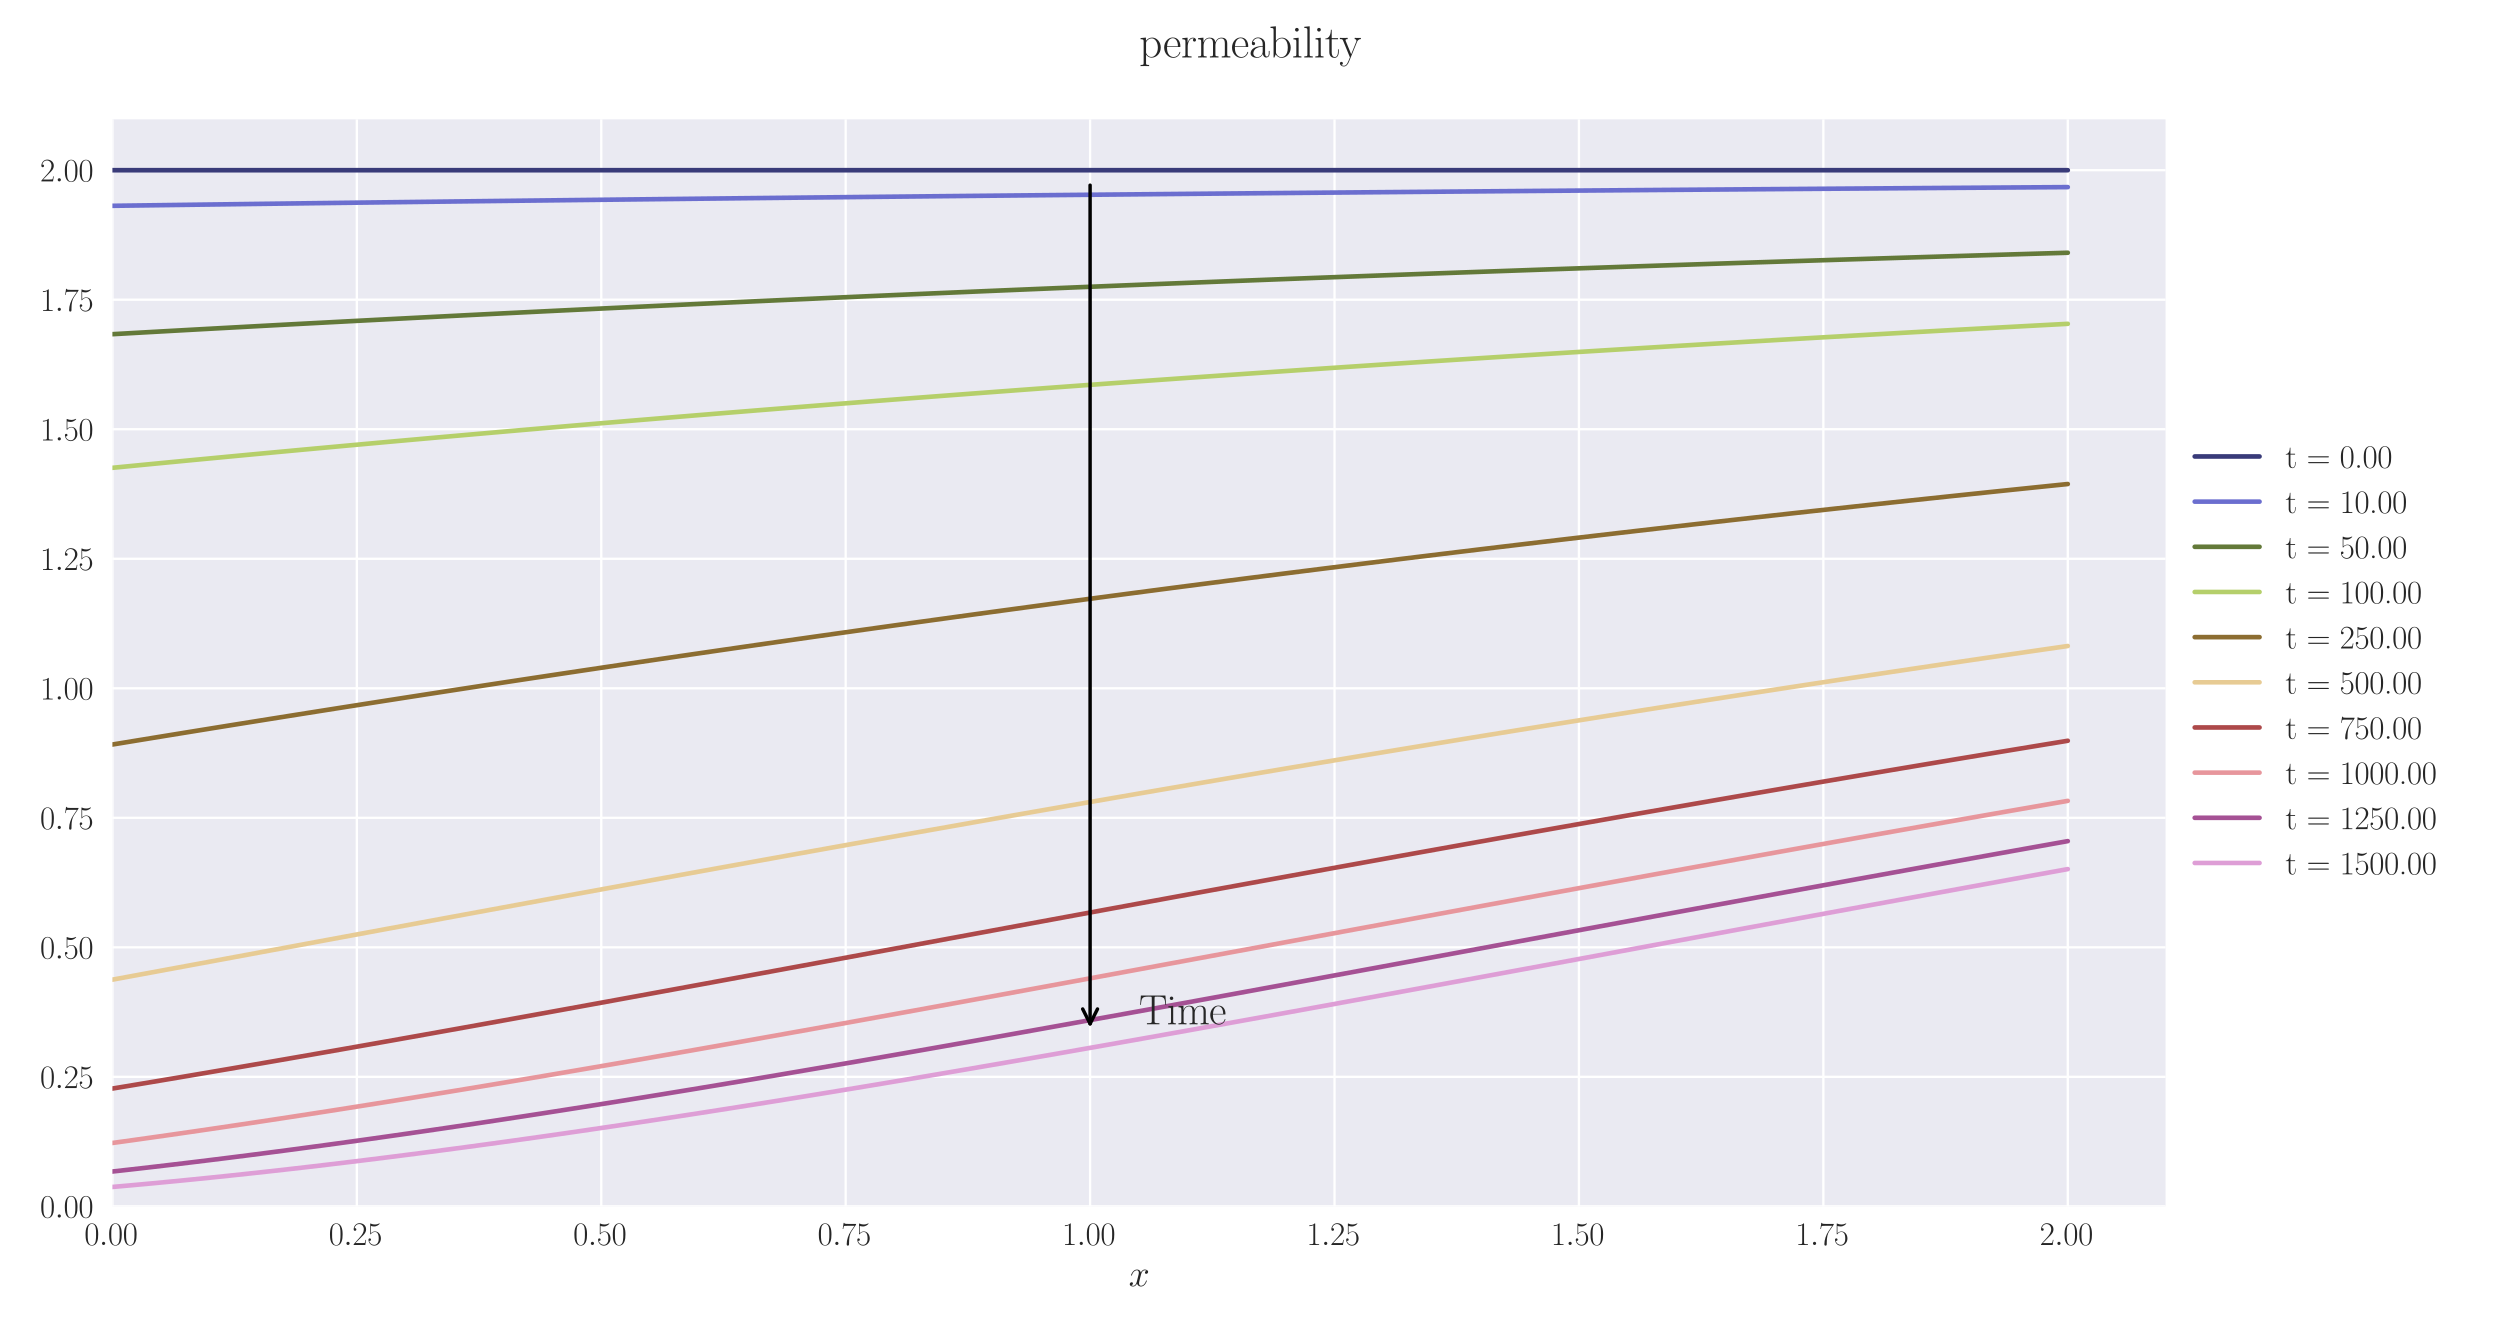 <?xml version="1.0" encoding="utf-8" standalone="no"?>
<!DOCTYPE svg PUBLIC "-//W3C//DTD SVG 1.1//EN"
  "http://www.w3.org/Graphics/SVG/1.1/DTD/svg11.dtd">
<svg xmlns:xlink="http://www.w3.org/1999/xlink" width="1080pt" height="576pt" viewBox="0 0 1080 576" xmlns="http://www.w3.org/2000/svg" version="1.1">
 <defs>
  <style type="text/css">*{stroke-linejoin: round; stroke-linecap: butt}</style>
 </defs>
 <g id="figure_1">
  <g id="patch_1">
   <path d="M 0 576 
L 1080 576 
L 1080 0 
L 0 0 
z
" style="fill: #ffffff"/>
  </g>
  <g id="axes_1">
   <g id="patch_2">
    <path d="M 48.559 521.153 
L 935.518 521.153 
L 935.518 51.564 
L 48.559 51.564 
z
" style="fill: #eaeaf2"/>
   </g>
   <g id="matplotlib.axis_1">
    <g id="xtick_1">
     <g id="line2d_1">
      <path d="M 48.559 521.153 
L 48.559 51.564 
" clip-path="url(#pdc756a0cee)" style="fill: none; stroke: #ffffff; stroke-linecap: round"/>
     </g>
     <g id="line2d_2"/>
     <g id="text_1">
      <!-- $\mathdefault{0.00}$ -->
      <g style="fill: #262626" transform="translate(36.42 537.839) scale(0.14 -0.14)">
       <defs>
        <path id="CMR17-30" d="M 2688 2025 
C 2688 2416 2682 3080 2413 3591 
C 2176 4039 1798 4198 1466 4198 
C 1158 4198 768 4058 525 3597 
C 269 3118 243 2524 243 2025 
C 243 1661 250 1106 448 619 
C 723 -39 1216 -128 1466 -128 
C 1760 -128 2208 -7 2470 600 
C 2662 1042 2688 1559 2688 2025 
z
M 1466 -26 
C 1056 -26 813 325 723 812 
C 653 1188 653 1738 653 2096 
C 653 2588 653 2997 736 3387 
C 858 3929 1216 4096 1466 4096 
C 1728 4096 2067 3923 2189 3400 
C 2272 3036 2278 2607 2278 2096 
C 2278 1680 2278 1169 2202 792 
C 2067 95 1690 -26 1466 -26 
z
" transform="scale(0.016)"/>
        <path id="CMMI12-3a" d="M 1178 307 
C 1178 492 1024 619 870 619 
C 685 619 557 466 557 313 
C 557 128 710 0 864 0 
C 1050 0 1178 153 1178 307 
z
" transform="scale(0.016)"/>
       </defs>
       <use xlink:href="#CMR17-30" transform="scale(0.996)"/>
       <use xlink:href="#CMMI12-3a" transform="translate(45.69 0) scale(0.996)"/>
       <use xlink:href="#CMR17-30" transform="translate(72.788 0) scale(0.996)"/>
       <use xlink:href="#CMR17-30" transform="translate(118.478 0) scale(0.996)"/>
      </g>
     </g>
    </g>
    <g id="xtick_2">
     <g id="line2d_3">
      <path d="M 154.149 521.153 
L 154.149 51.564 
" clip-path="url(#pdc756a0cee)" style="fill: none; stroke: #ffffff; stroke-linecap: round"/>
     </g>
     <g id="line2d_4"/>
     <g id="text_2">
      <!-- $\mathdefault{0.25}$ -->
      <g style="fill: #262626" transform="translate(142.01 537.839) scale(0.14 -0.14)">
       <defs>
        <path id="CMR17-32" d="M 2669 989 
L 2554 989 
C 2490 536 2438 459 2413 420 
C 2381 369 1920 369 1830 369 
L 602 369 
C 832 619 1280 1072 1824 1597 
C 2214 1967 2669 2402 2669 3035 
C 2669 3790 2067 4224 1395 4224 
C 691 4224 262 3604 262 3030 
C 262 2780 448 2748 525 2748 
C 589 2748 781 2787 781 3010 
C 781 3207 614 3264 525 3264 
C 486 3264 448 3258 422 3245 
C 544 3790 915 4058 1306 4058 
C 1862 4058 2227 3617 2227 3035 
C 2227 2479 1901 2000 1536 1584 
L 262 146 
L 262 0 
L 2515 0 
L 2669 989 
z
" transform="scale(0.016)"/>
        <path id="CMR17-35" d="M 730 3692 
C 794 3666 1056 3584 1325 3584 
C 1920 3584 2246 3911 2432 4100 
C 2432 4157 2432 4192 2394 4192 
C 2387 4192 2374 4192 2323 4163 
C 2099 4058 1837 3973 1517 3973 
C 1325 3973 1037 3999 723 4139 
C 653 4171 640 4171 634 4171 
C 602 4171 595 4164 595 4037 
L 595 2203 
C 595 2089 595 2057 659 2057 
C 691 2057 704 2070 736 2114 
C 941 2401 1222 2522 1542 2522 
C 1766 2522 2246 2382 2246 1289 
C 2246 1085 2246 715 2054 421 
C 1894 159 1645 25 1370 25 
C 947 25 518 320 403 814 
C 429 807 480 795 506 795 
C 589 795 749 840 749 1038 
C 749 1210 627 1280 506 1280 
C 358 1280 262 1190 262 1011 
C 262 454 704 -128 1382 -128 
C 2042 -128 2669 440 2669 1264 
C 2669 2030 2170 2624 1549 2624 
C 1222 2624 947 2503 730 2274 
L 730 3692 
z
" transform="scale(0.016)"/>
       </defs>
       <use xlink:href="#CMR17-30" transform="scale(0.996)"/>
       <use xlink:href="#CMMI12-3a" transform="translate(45.69 0) scale(0.996)"/>
       <use xlink:href="#CMR17-32" transform="translate(72.788 0) scale(0.996)"/>
       <use xlink:href="#CMR17-35" transform="translate(118.478 0) scale(0.996)"/>
      </g>
     </g>
    </g>
    <g id="xtick_3">
     <g id="line2d_5">
      <path d="M 259.74 521.153 
L 259.74 51.564 
" clip-path="url(#pdc756a0cee)" style="fill: none; stroke: #ffffff; stroke-linecap: round"/>
     </g>
     <g id="line2d_6"/>
     <g id="text_3">
      <!-- $\mathdefault{0.50}$ -->
      <g style="fill: #262626" transform="translate(247.6 537.839) scale(0.14 -0.14)">
       <use xlink:href="#CMR17-30" transform="scale(0.996)"/>
       <use xlink:href="#CMMI12-3a" transform="translate(45.69 0) scale(0.996)"/>
       <use xlink:href="#CMR17-35" transform="translate(72.788 0) scale(0.996)"/>
       <use xlink:href="#CMR17-30" transform="translate(118.478 0) scale(0.996)"/>
      </g>
     </g>
    </g>
    <g id="xtick_4">
     <g id="line2d_7">
      <path d="M 365.33 521.153 
L 365.33 51.564 
" clip-path="url(#pdc756a0cee)" style="fill: none; stroke: #ffffff; stroke-linecap: round"/>
     </g>
     <g id="line2d_8"/>
     <g id="text_4">
      <!-- $\mathdefault{0.75}$ -->
      <g style="fill: #262626" transform="translate(353.19 537.839) scale(0.14 -0.14)">
       <defs>
        <path id="CMR17-37" d="M 2886 3941 
L 2886 4081 
L 1382 4081 
C 634 4081 621 4165 595 4288 
L 480 4288 
L 294 3094 
L 410 3094 
C 429 3215 474 3540 550 3661 
C 589 3712 1062 3712 1171 3712 
L 2579 3712 
L 1869 2661 
C 1395 1954 1069 999 1069 165 
C 1069 89 1069 -128 1299 -128 
C 1530 -128 1530 89 1530 171 
L 1530 465 
C 1530 1508 1709 2196 2003 2636 
L 2886 3941 
z
" transform="scale(0.016)"/>
       </defs>
       <use xlink:href="#CMR17-30" transform="scale(0.996)"/>
       <use xlink:href="#CMMI12-3a" transform="translate(45.69 0) scale(0.996)"/>
       <use xlink:href="#CMR17-37" transform="translate(72.788 0) scale(0.996)"/>
       <use xlink:href="#CMR17-35" transform="translate(118.478 0) scale(0.996)"/>
      </g>
     </g>
    </g>
    <g id="xtick_5">
     <g id="line2d_9">
      <path d="M 470.92 521.153 
L 470.92 51.564 
" clip-path="url(#pdc756a0cee)" style="fill: none; stroke: #ffffff; stroke-linecap: round"/>
     </g>
     <g id="line2d_10"/>
     <g id="text_5">
      <!-- $\mathdefault{1.00}$ -->
      <g style="fill: #262626" transform="translate(458.781 537.839) scale(0.14 -0.14)">
       <defs>
        <path id="CMR17-31" d="M 1702 4058 
C 1702 4192 1696 4192 1606 4192 
C 1357 3916 979 3827 621 3827 
C 602 3827 570 3827 563 3808 
C 557 3795 557 3782 557 3648 
C 755 3648 1088 3686 1344 3839 
L 1344 461 
C 1344 236 1331 160 781 160 
L 589 160 
L 589 0 
C 896 0 1216 0 1523 0 
C 1830 0 2150 0 2458 0 
L 2458 160 
L 2266 160 
C 1715 160 1702 230 1702 458 
L 1702 4058 
z
" transform="scale(0.016)"/>
       </defs>
       <use xlink:href="#CMR17-31" transform="scale(0.996)"/>
       <use xlink:href="#CMMI12-3a" transform="translate(45.69 0) scale(0.996)"/>
       <use xlink:href="#CMR17-30" transform="translate(72.788 0) scale(0.996)"/>
       <use xlink:href="#CMR17-30" transform="translate(118.478 0) scale(0.996)"/>
      </g>
     </g>
    </g>
    <g id="xtick_6">
     <g id="line2d_11">
      <path d="M 576.511 521.153 
L 576.511 51.564 
" clip-path="url(#pdc756a0cee)" style="fill: none; stroke: #ffffff; stroke-linecap: round"/>
     </g>
     <g id="line2d_12"/>
     <g id="text_6">
      <!-- $\mathdefault{1.25}$ -->
      <g style="fill: #262626" transform="translate(564.371 537.839) scale(0.14 -0.14)">
       <use xlink:href="#CMR17-31" transform="scale(0.996)"/>
       <use xlink:href="#CMMI12-3a" transform="translate(45.69 0) scale(0.996)"/>
       <use xlink:href="#CMR17-32" transform="translate(72.788 0) scale(0.996)"/>
       <use xlink:href="#CMR17-35" transform="translate(118.478 0) scale(0.996)"/>
      </g>
     </g>
    </g>
    <g id="xtick_7">
     <g id="line2d_13">
      <path d="M 682.101 521.153 
L 682.101 51.564 
" clip-path="url(#pdc756a0cee)" style="fill: none; stroke: #ffffff; stroke-linecap: round"/>
     </g>
     <g id="line2d_14"/>
     <g id="text_7">
      <!-- $\mathdefault{1.50}$ -->
      <g style="fill: #262626" transform="translate(669.961 537.839) scale(0.14 -0.14)">
       <use xlink:href="#CMR17-31" transform="scale(0.996)"/>
       <use xlink:href="#CMMI12-3a" transform="translate(45.69 0) scale(0.996)"/>
       <use xlink:href="#CMR17-35" transform="translate(72.788 0) scale(0.996)"/>
       <use xlink:href="#CMR17-30" transform="translate(118.478 0) scale(0.996)"/>
      </g>
     </g>
    </g>
    <g id="xtick_8">
     <g id="line2d_15">
      <path d="M 787.691 521.153 
L 787.691 51.564 
" clip-path="url(#pdc756a0cee)" style="fill: none; stroke: #ffffff; stroke-linecap: round"/>
     </g>
     <g id="line2d_16"/>
     <g id="text_8">
      <!-- $\mathdefault{1.75}$ -->
      <g style="fill: #262626" transform="translate(775.552 537.839) scale(0.14 -0.14)">
       <use xlink:href="#CMR17-31" transform="scale(0.996)"/>
       <use xlink:href="#CMMI12-3a" transform="translate(45.69 0) scale(0.996)"/>
       <use xlink:href="#CMR17-37" transform="translate(72.788 0) scale(0.996)"/>
       <use xlink:href="#CMR17-35" transform="translate(118.478 0) scale(0.996)"/>
      </g>
     </g>
    </g>
    <g id="xtick_9">
     <g id="line2d_17">
      <path d="M 893.282 521.153 
L 893.282 51.564 
" clip-path="url(#pdc756a0cee)" style="fill: none; stroke: #ffffff; stroke-linecap: round"/>
     </g>
     <g id="line2d_18"/>
     <g id="text_9">
      <!-- $\mathdefault{2.00}$ -->
      <g style="fill: #262626" transform="translate(881.142 537.839) scale(0.14 -0.14)">
       <use xlink:href="#CMR17-32" transform="scale(0.996)"/>
       <use xlink:href="#CMMI12-3a" transform="translate(45.69 0) scale(0.996)"/>
       <use xlink:href="#CMR17-30" transform="translate(72.788 0) scale(0.996)"/>
       <use xlink:href="#CMR17-30" transform="translate(118.478 0) scale(0.996)"/>
      </g>
     </g>
    </g>
    <g id="text_10">
     <!-- $x$ -->
     <g style="fill: #262626" transform="translate(487.604 555.621) scale(0.16 -0.16)">
      <defs>
       <path id="CMMI12-78" d="M 3034 2606 
C 2829 2567 2752 2414 2752 2293 
C 2752 2139 2874 2088 2963 2088 
C 3155 2088 3290 2254 3290 2427 
C 3290 2695 2982 2816 2714 2816 
C 2323 2816 2106 2433 2048 2312 
C 1901 2816 1504 2816 1389 2816 
C 736 2816 390 1980 390 1839 
C 390 1814 416 1782 461 1782 
C 512 1782 525 1820 538 1846 
C 755 2555 1184 2689 1370 2689 
C 1658 2689 1715 2420 1715 2267 
C 1715 2127 1677 1980 1600 1673 
L 1382 798 
C 1286 415 1101 64 762 64 
C 730 64 570 64 435 147 
C 666 192 717 383 717 460 
C 717 588 621 664 499 664 
C 346 664 179 530 179 326 
C 179 57 480 -64 755 -64 
C 1062 -64 1280 179 1414 441 
C 1517 64 1837 -64 2074 -64 
C 2726 -64 3072 773 3072 913 
C 3072 945 3046 971 3008 971 
C 2950 971 2944 939 2925 888 
C 2752 326 2381 64 2093 64 
C 1869 64 1747 230 1747 492 
C 1747 632 1773 734 1875 1156 
L 2099 2024 
C 2195 2408 2413 2689 2707 2689 
C 2720 2689 2899 2689 3034 2606 
z
" transform="scale(0.016)"/>
      </defs>
      <use xlink:href="#CMMI12-78" transform="scale(0.996)"/>
     </g>
    </g>
   </g>
   <g id="matplotlib.axis_2">
    <g id="ytick_1">
     <g id="line2d_19">
      <path d="M 48.559 521.153 
L 935.518 521.153 
" clip-path="url(#pdc756a0cee)" style="fill: none; stroke: #ffffff; stroke-linecap: round"/>
     </g>
     <g id="line2d_20"/>
     <g id="text_11">
      <!-- $\mathdefault{0.00}$ -->
      <g style="fill: #262626" transform="translate(17.28 525.996) scale(0.14 -0.14)">
       <use xlink:href="#CMR17-30" transform="scale(0.996)"/>
       <use xlink:href="#CMMI12-3a" transform="translate(45.69 0) scale(0.996)"/>
       <use xlink:href="#CMR17-30" transform="translate(72.788 0) scale(0.996)"/>
       <use xlink:href="#CMR17-30" transform="translate(118.478 0) scale(0.996)"/>
      </g>
     </g>
    </g>
    <g id="ytick_2">
     <g id="line2d_21">
      <path d="M 48.559 465.2 
L 935.518 465.2 
" clip-path="url(#pdc756a0cee)" style="fill: none; stroke: #ffffff; stroke-linecap: round"/>
     </g>
     <g id="line2d_22"/>
     <g id="text_12">
      <!-- $\mathdefault{0.25}$ -->
      <g style="fill: #262626" transform="translate(17.28 470.043) scale(0.14 -0.14)">
       <use xlink:href="#CMR17-30" transform="scale(0.996)"/>
       <use xlink:href="#CMMI12-3a" transform="translate(45.69 0) scale(0.996)"/>
       <use xlink:href="#CMR17-32" transform="translate(72.788 0) scale(0.996)"/>
       <use xlink:href="#CMR17-35" transform="translate(118.478 0) scale(0.996)"/>
      </g>
     </g>
    </g>
    <g id="ytick_3">
     <g id="line2d_23">
      <path d="M 48.559 409.246 
L 935.518 409.246 
" clip-path="url(#pdc756a0cee)" style="fill: none; stroke: #ffffff; stroke-linecap: round"/>
     </g>
     <g id="line2d_24"/>
     <g id="text_13">
      <!-- $\mathdefault{0.50}$ -->
      <g style="fill: #262626" transform="translate(17.28 414.089) scale(0.14 -0.14)">
       <use xlink:href="#CMR17-30" transform="scale(0.996)"/>
       <use xlink:href="#CMMI12-3a" transform="translate(45.69 0) scale(0.996)"/>
       <use xlink:href="#CMR17-35" transform="translate(72.788 0) scale(0.996)"/>
       <use xlink:href="#CMR17-30" transform="translate(118.478 0) scale(0.996)"/>
      </g>
     </g>
    </g>
    <g id="ytick_4">
     <g id="line2d_25">
      <path d="M 48.559 353.293 
L 935.518 353.293 
" clip-path="url(#pdc756a0cee)" style="fill: none; stroke: #ffffff; stroke-linecap: round"/>
     </g>
     <g id="line2d_26"/>
     <g id="text_14">
      <!-- $\mathdefault{0.75}$ -->
      <g style="fill: #262626" transform="translate(17.28 358.136) scale(0.14 -0.14)">
       <use xlink:href="#CMR17-30" transform="scale(0.996)"/>
       <use xlink:href="#CMMI12-3a" transform="translate(45.69 0) scale(0.996)"/>
       <use xlink:href="#CMR17-37" transform="translate(72.788 0) scale(0.996)"/>
       <use xlink:href="#CMR17-35" transform="translate(118.478 0) scale(0.996)"/>
      </g>
     </g>
    </g>
    <g id="ytick_5">
     <g id="line2d_27">
      <path d="M 48.559 297.34 
L 935.518 297.34 
" clip-path="url(#pdc756a0cee)" style="fill: none; stroke: #ffffff; stroke-linecap: round"/>
     </g>
     <g id="line2d_28"/>
     <g id="text_15">
      <!-- $\mathdefault{1.00}$ -->
      <g style="fill: #262626" transform="translate(17.28 302.183) scale(0.14 -0.14)">
       <use xlink:href="#CMR17-31" transform="scale(0.996)"/>
       <use xlink:href="#CMMI12-3a" transform="translate(45.69 0) scale(0.996)"/>
       <use xlink:href="#CMR17-30" transform="translate(72.788 0) scale(0.996)"/>
       <use xlink:href="#CMR17-30" transform="translate(118.478 0) scale(0.996)"/>
      </g>
     </g>
    </g>
    <g id="ytick_6">
     <g id="line2d_29">
      <path d="M 48.559 241.386 
L 935.518 241.386 
" clip-path="url(#pdc756a0cee)" style="fill: none; stroke: #ffffff; stroke-linecap: round"/>
     </g>
     <g id="line2d_30"/>
     <g id="text_16">
      <!-- $\mathdefault{1.25}$ -->
      <g style="fill: #262626" transform="translate(17.28 246.229) scale(0.14 -0.14)">
       <use xlink:href="#CMR17-31" transform="scale(0.996)"/>
       <use xlink:href="#CMMI12-3a" transform="translate(45.69 0) scale(0.996)"/>
       <use xlink:href="#CMR17-32" transform="translate(72.788 0) scale(0.996)"/>
       <use xlink:href="#CMR17-35" transform="translate(118.478 0) scale(0.996)"/>
      </g>
     </g>
    </g>
    <g id="ytick_7">
     <g id="line2d_31">
      <path d="M 48.559 185.433 
L 935.518 185.433 
" clip-path="url(#pdc756a0cee)" style="fill: none; stroke: #ffffff; stroke-linecap: round"/>
     </g>
     <g id="line2d_32"/>
     <g id="text_17">
      <!-- $\mathdefault{1.50}$ -->
      <g style="fill: #262626" transform="translate(17.28 190.276) scale(0.14 -0.14)">
       <use xlink:href="#CMR17-31" transform="scale(0.996)"/>
       <use xlink:href="#CMMI12-3a" transform="translate(45.69 0) scale(0.996)"/>
       <use xlink:href="#CMR17-35" transform="translate(72.788 0) scale(0.996)"/>
       <use xlink:href="#CMR17-30" transform="translate(118.478 0) scale(0.996)"/>
      </g>
     </g>
    </g>
    <g id="ytick_8">
     <g id="line2d_33">
      <path d="M 48.559 129.48 
L 935.518 129.48 
" clip-path="url(#pdc756a0cee)" style="fill: none; stroke: #ffffff; stroke-linecap: round"/>
     </g>
     <g id="line2d_34"/>
     <g id="text_18">
      <!-- $\mathdefault{1.75}$ -->
      <g style="fill: #262626" transform="translate(17.28 134.323) scale(0.14 -0.14)">
       <use xlink:href="#CMR17-31" transform="scale(0.996)"/>
       <use xlink:href="#CMMI12-3a" transform="translate(45.69 0) scale(0.996)"/>
       <use xlink:href="#CMR17-37" transform="translate(72.788 0) scale(0.996)"/>
       <use xlink:href="#CMR17-35" transform="translate(118.478 0) scale(0.996)"/>
      </g>
     </g>
    </g>
    <g id="ytick_9">
     <g id="line2d_35">
      <path d="M 48.559 73.526 
L 935.518 73.526 
" clip-path="url(#pdc756a0cee)" style="fill: none; stroke: #ffffff; stroke-linecap: round"/>
     </g>
     <g id="line2d_36"/>
     <g id="text_19">
      <!-- $\mathdefault{2.00}$ -->
      <g style="fill: #262626" transform="translate(17.28 78.369) scale(0.14 -0.14)">
       <use xlink:href="#CMR17-32" transform="scale(0.996)"/>
       <use xlink:href="#CMMI12-3a" transform="translate(45.69 0) scale(0.996)"/>
       <use xlink:href="#CMR17-30" transform="translate(72.788 0) scale(0.996)"/>
       <use xlink:href="#CMR17-30" transform="translate(118.478 0) scale(0.996)"/>
      </g>
     </g>
    </g>
   </g>
   <g id="line2d_37">
    <path d="M 48.559 73.526 
L 57.006 73.526 
L 65.454 73.526 
L 73.901 73.526 
L 82.348 73.526 
L 90.795 73.526 
L 99.242 73.526 
L 107.69 73.526 
L 116.137 73.526 
L 124.584 73.526 
L 133.031 73.526 
L 141.479 73.526 
L 149.926 73.526 
L 158.373 73.526 
L 166.82 73.526 
L 175.267 73.526 
L 183.715 73.526 
L 192.162 73.526 
L 200.609 73.526 
L 209.056 73.526 
L 217.504 73.526 
L 225.951 73.526 
L 234.398 73.526 
L 242.845 73.526 
L 251.292 73.526 
L 259.74 73.526 
L 268.187 73.526 
L 276.634 73.526 
L 285.081 73.526 
L 293.529 73.526 
L 301.976 73.526 
L 310.423 73.526 
L 318.87 73.526 
L 327.317 73.526 
L 335.765 73.526 
L 344.212 73.526 
L 352.659 73.526 
L 361.106 73.526 
L 369.554 73.526 
L 378.001 73.526 
L 386.448 73.526 
L 394.895 73.526 
L 403.343 73.526 
L 411.79 73.526 
L 420.237 73.526 
L 428.684 73.526 
L 437.131 73.526 
L 445.579 73.526 
L 454.026 73.526 
L 462.473 73.526 
L 470.92 73.526 
L 479.368 73.526 
L 487.815 73.526 
L 496.262 73.526 
L 504.709 73.526 
L 513.156 73.526 
L 521.604 73.526 
L 530.051 73.526 
L 538.498 73.526 
L 546.945 73.526 
L 555.393 73.526 
L 563.84 73.526 
L 572.287 73.526 
L 580.734 73.526 
L 589.181 73.526 
L 597.629 73.526 
L 606.076 73.526 
L 614.523 73.526 
L 622.97 73.526 
L 631.418 73.526 
L 639.865 73.526 
L 648.312 73.526 
L 656.759 73.526 
L 665.206 73.526 
L 673.654 73.526 
L 682.101 73.526 
L 690.548 73.526 
L 698.995 73.526 
L 707.443 73.526 
L 715.89 73.526 
L 724.337 73.526 
L 732.784 73.526 
L 741.232 73.526 
L 749.679 73.526 
L 758.126 73.526 
L 766.573 73.526 
L 775.02 73.526 
L 783.468 73.526 
L 791.915 73.526 
L 800.362 73.526 
L 808.809 73.526 
L 817.257 73.526 
L 825.704 73.526 
L 834.151 73.526 
L 842.598 73.526 
L 851.045 73.526 
L 859.493 73.526 
L 867.94 73.526 
L 876.387 73.526 
L 884.834 73.526 
L 893.282 73.526 
" clip-path="url(#pdc756a0cee)" style="fill: none; stroke: #393b79; stroke-width: 2; stroke-linecap: round"/>
   </g>
   <g id="line2d_38">
    <path d="M 48.559 88.912 
L 57.006 88.798 
L 65.454 88.685 
L 73.901 88.573 
L 82.348 88.462 
L 90.795 88.351 
L 99.242 88.242 
L 107.69 88.133 
L 116.137 88.025 
L 124.584 87.918 
L 133.031 87.811 
L 141.479 87.706 
L 149.926 87.601 
L 158.373 87.497 
L 166.82 87.394 
L 175.267 87.292 
L 183.715 87.19 
L 192.162 87.088 
L 200.609 86.988 
L 209.056 86.888 
L 217.504 86.789 
L 225.951 86.691 
L 234.398 86.594 
L 242.845 86.497 
L 251.292 86.401 
L 259.74 86.306 
L 268.187 86.211 
L 276.634 86.117 
L 285.081 86.024 
L 293.529 85.932 
L 301.976 85.84 
L 310.423 85.749 
L 318.87 85.658 
L 327.317 85.568 
L 335.765 85.479 
L 344.212 85.39 
L 352.659 85.302 
L 361.106 85.215 
L 369.554 85.128 
L 378.001 85.042 
L 386.448 84.957 
L 394.895 84.872 
L 403.343 84.788 
L 411.79 84.705 
L 420.237 84.622 
L 428.684 84.54 
L 437.131 84.458 
L 445.579 84.377 
L 454.026 84.297 
L 462.473 84.217 
L 470.92 84.137 
L 479.368 84.058 
L 487.815 83.98 
L 496.262 83.903 
L 504.709 83.825 
L 513.156 83.749 
L 521.604 83.673 
L 530.051 83.598 
L 538.498 83.523 
L 546.945 83.449 
L 555.393 83.375 
L 563.84 83.302 
L 572.287 83.229 
L 580.734 83.158 
L 589.181 83.086 
L 597.629 83.015 
L 606.076 82.945 
L 614.523 82.875 
L 622.97 82.806 
L 631.418 82.737 
L 639.865 82.668 
L 648.312 82.6 
L 656.759 82.532 
L 665.206 82.465 
L 673.654 82.399 
L 682.101 82.333 
L 690.548 82.267 
L 698.995 82.202 
L 707.443 82.138 
L 715.89 82.074 
L 724.337 82.01 
L 732.784 81.947 
L 741.232 81.885 
L 749.679 81.822 
L 758.126 81.761 
L 766.573 81.7 
L 775.02 81.639 
L 783.468 81.579 
L 791.915 81.519 
L 800.362 81.459 
L 808.809 81.4 
L 817.257 81.342 
L 825.704 81.284 
L 834.151 81.226 
L 842.598 81.169 
L 851.045 81.112 
L 859.493 81.055 
L 867.94 80.999 
L 876.387 80.943 
L 884.834 80.888 
L 893.282 80.833 
" clip-path="url(#pdc756a0cee)" style="fill: none; stroke: #6b6ecf; stroke-width: 2; stroke-linecap: round"/>
   </g>
   <g id="line2d_39">
    <path d="M 48.559 144.371 
L 57.006 143.893 
L 65.454 143.417 
L 73.901 142.945 
L 82.348 142.476 
L 90.795 142.009 
L 99.242 141.547 
L 107.69 141.086 
L 116.137 140.629 
L 124.584 140.174 
L 133.031 139.723 
L 141.479 139.275 
L 149.926 138.829 
L 158.373 138.386 
L 166.82 137.947 
L 175.267 137.509 
L 183.715 137.075 
L 192.162 136.644 
L 200.609 136.215 
L 209.056 135.789 
L 217.504 135.367 
L 225.951 134.946 
L 234.398 134.529 
L 242.845 134.114 
L 251.292 133.702 
L 259.74 133.292 
L 268.187 132.886 
L 276.634 132.482 
L 285.081 132.08 
L 293.529 131.682 
L 301.976 131.285 
L 310.423 130.891 
L 318.87 130.501 
L 327.317 130.112 
L 335.765 129.726 
L 344.212 129.343 
L 352.659 128.963 
L 361.106 128.584 
L 369.554 128.208 
L 378.001 127.835 
L 386.448 127.464 
L 394.895 127.095 
L 403.343 126.729 
L 411.79 126.366 
L 420.237 126.004 
L 428.684 125.645 
L 437.131 125.289 
L 445.579 124.935 
L 454.026 124.583 
L 462.473 124.234 
L 470.92 123.887 
L 479.368 123.542 
L 487.815 123.199 
L 496.262 122.859 
L 504.709 122.522 
L 513.156 122.185 
L 521.604 121.851 
L 530.051 121.52 
L 538.498 121.192 
L 546.945 120.864 
L 555.393 120.539 
L 563.84 120.217 
L 572.287 119.897 
L 580.734 119.578 
L 589.181 119.262 
L 597.629 118.948 
L 606.076 118.636 
L 614.523 118.326 
L 622.97 118.018 
L 631.418 117.712 
L 639.865 117.409 
L 648.312 117.107 
L 656.759 116.807 
L 665.206 116.509 
L 673.654 116.213 
L 682.101 115.92 
L 690.548 115.628 
L 698.995 115.338 
L 707.443 115.05 
L 715.89 114.764 
L 724.337 114.481 
L 732.784 114.198 
L 741.232 113.918 
L 749.679 113.64 
L 758.126 113.363 
L 766.573 113.089 
L 775.02 112.816 
L 783.468 112.545 
L 791.915 112.276 
L 800.362 112.009 
L 808.809 111.744 
L 817.257 111.479 
L 825.704 111.217 
L 834.151 110.957 
L 842.598 110.699 
L 851.045 110.442 
L 859.493 110.187 
L 867.94 109.934 
L 876.387 109.682 
L 884.834 109.432 
L 893.282 109.185 
" clip-path="url(#pdc756a0cee)" style="fill: none; stroke: #637939; stroke-width: 2; stroke-linecap: round"/>
   </g>
   <g id="line2d_40">
    <path d="M 48.559 202.098 
L 57.006 201.273 
L 65.454 200.452 
L 73.901 199.636 
L 82.348 198.825 
L 90.795 198.019 
L 99.242 197.218 
L 107.69 196.42 
L 116.137 195.628 
L 124.584 194.84 
L 133.031 194.056 
L 141.479 193.278 
L 149.926 192.503 
L 158.373 191.734 
L 166.82 190.968 
L 175.267 190.208 
L 183.715 189.452 
L 192.162 188.7 
L 200.609 187.952 
L 209.056 187.21 
L 217.504 186.471 
L 225.951 185.736 
L 234.398 185.007 
L 242.845 184.281 
L 251.292 183.56 
L 259.74 182.843 
L 268.187 182.13 
L 276.634 181.421 
L 285.081 180.717 
L 293.529 180.018 
L 301.976 179.321 
L 310.423 178.63 
L 318.87 177.943 
L 327.317 177.259 
L 335.765 176.58 
L 344.212 175.905 
L 352.659 175.233 
L 361.106 174.567 
L 369.554 173.904 
L 378.001 173.244 
L 386.448 172.59 
L 394.895 171.938 
L 403.343 171.292 
L 411.79 170.649 
L 420.237 170.009 
L 428.684 169.374 
L 437.131 168.742 
L 445.579 168.115 
L 454.026 167.491 
L 462.473 166.871 
L 470.92 166.256 
L 479.368 165.643 
L 487.815 165.035 
L 496.262 164.43 
L 504.709 163.829 
L 513.156 163.231 
L 521.604 162.638 
L 530.051 162.048 
L 538.498 161.462 
L 546.945 160.879 
L 555.393 160.3 
L 563.84 159.724 
L 572.287 159.153 
L 580.734 158.584 
L 589.181 158.02 
L 597.629 157.458 
L 606.076 156.901 
L 614.523 156.346 
L 622.97 155.796 
L 631.418 155.248 
L 639.865 154.705 
L 648.312 154.163 
L 656.759 153.627 
L 665.206 153.092 
L 673.654 152.562 
L 682.101 152.035 
L 690.548 151.511 
L 698.995 150.991 
L 707.443 150.474 
L 715.89 149.96 
L 724.337 149.449 
L 732.784 148.942 
L 741.232 148.438 
L 749.679 147.937 
L 758.126 147.439 
L 766.573 146.944 
L 775.02 146.453 
L 783.468 145.964 
L 791.915 145.479 
L 800.362 144.997 
L 808.809 144.517 
L 817.257 144.042 
L 825.704 143.568 
L 834.151 143.098 
L 842.598 142.631 
L 851.045 142.167 
L 859.493 141.706 
L 867.94 141.248 
L 876.387 140.793 
L 884.834 140.341 
L 893.282 139.891 
" clip-path="url(#pdc756a0cee)" style="fill: none; stroke: #b5cf6b; stroke-width: 2; stroke-linecap: round"/>
   </g>
   <g id="line2d_41">
    <path d="M 48.559 321.634 
L 57.006 320.246 
L 65.454 318.863 
L 73.901 317.485 
L 82.348 316.112 
L 90.795 314.744 
L 99.242 313.381 
L 107.69 312.023 
L 116.137 310.67 
L 124.584 309.322 
L 133.031 307.98 
L 141.479 306.642 
L 149.926 305.31 
L 158.373 303.983 
L 166.82 302.661 
L 175.267 301.344 
L 183.715 300.033 
L 192.162 298.727 
L 200.609 297.426 
L 209.056 296.131 
L 217.504 294.841 
L 225.951 293.556 
L 234.398 292.277 
L 242.845 291.003 
L 251.292 289.734 
L 259.74 288.471 
L 268.187 287.213 
L 276.634 285.96 
L 285.081 284.713 
L 293.529 283.472 
L 301.976 282.236 
L 310.423 281.005 
L 318.87 279.78 
L 327.317 278.56 
L 335.765 277.346 
L 344.212 276.137 
L 352.659 274.933 
L 361.106 273.736 
L 369.554 272.543 
L 378.001 271.356 
L 386.448 270.175 
L 394.895 268.999 
L 403.343 267.828 
L 411.79 266.664 
L 420.237 265.504 
L 428.684 264.35 
L 437.131 263.201 
L 445.579 262.058 
L 454.026 260.92 
L 462.473 259.788 
L 470.92 258.661 
L 479.368 257.54 
L 487.815 256.424 
L 496.262 255.314 
L 504.709 254.209 
L 513.156 253.109 
L 521.604 252.016 
L 530.051 250.927 
L 538.498 249.844 
L 546.945 248.766 
L 555.393 247.693 
L 563.84 246.627 
L 572.287 245.565 
L 580.734 244.509 
L 589.181 243.458 
L 597.629 242.412 
L 606.076 241.372 
L 614.523 240.337 
L 622.97 239.308 
L 631.418 238.284 
L 639.865 237.265 
L 648.312 236.251 
L 656.759 235.243 
L 665.206 234.24 
L 673.654 233.242 
L 682.101 232.249 
L 690.548 231.262 
L 698.995 230.28 
L 707.443 229.303 
L 715.89 228.331 
L 724.337 227.365 
L 732.784 226.403 
L 741.232 225.447 
L 749.679 224.496 
L 758.126 223.55 
L 766.573 222.61 
L 775.02 221.674 
L 783.468 220.743 
L 791.915 219.817 
L 800.362 218.897 
L 808.809 217.981 
L 817.257 217.07 
L 825.704 216.165 
L 834.151 215.264 
L 842.598 214.369 
L 851.045 213.478 
L 859.493 212.593 
L 867.94 211.712 
L 876.387 210.836 
L 884.834 209.965 
L 893.282 209.099 
" clip-path="url(#pdc756a0cee)" style="fill: none; stroke: #8c6d31; stroke-width: 2; stroke-linecap: round"/>
   </g>
   <g id="line2d_42">
    <path d="M 48.559 423.213 
L 57.006 421.655 
L 65.454 420.096 
L 73.901 418.535 
L 82.348 416.974 
L 90.795 415.411 
L 99.242 413.848 
L 107.69 412.285 
L 116.137 410.721 
L 124.584 409.158 
L 133.031 407.594 
L 141.479 406.03 
L 149.926 404.467 
L 158.373 402.904 
L 166.82 401.341 
L 175.267 399.78 
L 183.715 398.219 
L 192.162 396.659 
L 200.609 395.1 
L 209.056 393.543 
L 217.504 391.987 
L 225.951 390.433 
L 234.398 388.88 
L 242.845 387.328 
L 251.292 385.779 
L 259.74 384.232 
L 268.187 382.686 
L 276.634 381.143 
L 285.081 379.602 
L 293.529 378.064 
L 301.976 376.528 
L 310.423 374.994 
L 318.87 373.464 
L 327.317 371.936 
L 335.765 370.411 
L 344.212 368.888 
L 352.659 367.369 
L 361.106 365.853 
L 369.554 364.34 
L 378.001 362.831 
L 386.448 361.325 
L 394.895 359.822 
L 403.343 358.322 
L 411.79 356.827 
L 420.237 355.334 
L 428.684 353.846 
L 437.131 352.361 
L 445.579 350.881 
L 454.026 349.404 
L 462.473 347.931 
L 470.92 346.462 
L 479.368 344.997 
L 487.815 343.537 
L 496.262 342.08 
L 504.709 340.628 
L 513.156 339.18 
L 521.604 337.737 
L 530.051 336.298 
L 538.498 334.863 
L 546.945 333.433 
L 555.393 332.007 
L 563.84 330.586 
L 572.287 329.17 
L 580.734 327.758 
L 589.181 326.351 
L 597.629 324.949 
L 606.076 323.551 
L 614.523 322.159 
L 622.97 320.771 
L 631.418 319.388 
L 639.865 318.01 
L 648.312 316.637 
L 656.759 315.269 
L 665.206 313.906 
L 673.654 312.548 
L 682.101 311.195 
L 690.548 309.847 
L 698.995 308.504 
L 707.443 307.166 
L 715.89 305.834 
L 724.337 304.507 
L 732.784 303.185 
L 741.232 301.868 
L 749.679 300.556 
L 758.126 299.25 
L 766.573 297.949 
L 775.02 296.653 
L 783.468 295.363 
L 791.915 294.078 
L 800.362 292.798 
L 808.809 291.524 
L 817.257 290.254 
L 825.704 288.991 
L 834.151 287.732 
L 842.598 286.479 
L 851.045 285.232 
L 859.493 283.99 
L 867.94 282.753 
L 876.387 281.522 
L 884.834 280.296 
L 893.282 279.076 
" clip-path="url(#pdc756a0cee)" style="fill: none; stroke: #e7cb94; stroke-width: 2; stroke-linecap: round"/>
   </g>
   <g id="line2d_43">
    <path d="M 48.559 470.259 
L 57.006 468.857 
L 65.454 467.446 
L 73.901 466.027 
L 82.348 464.599 
L 90.795 463.162 
L 99.242 461.718 
L 107.69 460.267 
L 116.137 458.808 
L 124.584 457.342 
L 133.031 455.87 
L 141.479 454.391 
L 149.926 452.906 
L 158.373 451.415 
L 166.82 449.919 
L 175.267 448.417 
L 183.715 446.91 
L 192.162 445.399 
L 200.609 443.883 
L 209.056 442.362 
L 217.504 440.838 
L 225.951 439.309 
L 234.398 437.777 
L 242.845 436.242 
L 251.292 434.703 
L 259.74 433.162 
L 268.187 431.617 
L 276.634 430.07 
L 285.081 428.521 
L 293.529 426.97 
L 301.976 425.417 
L 310.423 423.861 
L 318.87 422.305 
L 327.317 420.747 
L 335.765 419.187 
L 344.212 417.627 
L 352.659 416.066 
L 361.106 414.504 
L 369.554 412.941 
L 378.001 411.378 
L 386.448 409.815 
L 394.895 408.252 
L 403.343 406.689 
L 411.79 405.126 
L 420.237 403.564 
L 428.684 402.002 
L 437.131 400.441 
L 445.579 398.88 
L 454.026 397.321 
L 462.473 395.762 
L 470.92 394.205 
L 479.368 392.649 
L 487.815 391.095 
L 496.262 389.542 
L 504.709 387.991 
L 513.156 386.441 
L 521.604 384.894 
L 530.051 383.348 
L 538.498 381.805 
L 546.945 380.264 
L 555.393 378.725 
L 563.84 377.188 
L 572.287 375.655 
L 580.734 374.123 
L 589.181 372.595 
L 597.629 371.069 
L 606.076 369.546 
L 614.523 368.027 
L 622.97 366.51 
L 631.418 364.996 
L 639.865 363.486 
L 648.312 361.979 
L 656.759 360.475 
L 665.206 358.975 
L 673.654 357.479 
L 682.101 355.986 
L 690.548 354.496 
L 698.995 353.011 
L 707.443 351.529 
L 715.89 350.051 
L 724.337 348.577 
L 732.784 347.107 
L 741.232 345.641 
L 749.679 344.179 
L 758.126 342.722 
L 766.573 341.268 
L 775.02 339.819 
L 783.468 338.375 
L 791.915 336.934 
L 800.362 335.498 
L 808.809 334.067 
L 817.257 332.64 
L 825.704 331.217 
L 834.151 329.799 
L 842.598 328.386 
L 851.045 326.978 
L 859.493 325.574 
L 867.94 324.175 
L 876.387 322.781 
L 884.834 321.391 
L 893.282 320.007 
" clip-path="url(#pdc756a0cee)" style="fill: none; stroke: #ad494a; stroke-width: 2; stroke-linecap: round"/>
   </g>
   <g id="line2d_44">
    <path d="M 48.559 493.766 
L 57.006 492.594 
L 65.454 491.406 
L 73.901 490.203 
L 82.348 488.984 
L 90.795 487.751 
L 99.242 486.503 
L 107.69 485.241 
L 116.137 483.965 
L 124.584 482.677 
L 133.031 481.375 
L 141.479 480.062 
L 149.926 478.736 
L 158.373 477.398 
L 166.82 476.05 
L 175.267 474.69 
L 183.715 473.32 
L 192.162 471.94 
L 200.609 470.55 
L 209.056 469.151 
L 217.504 467.742 
L 225.951 466.324 
L 234.398 464.898 
L 242.845 463.464 
L 251.292 462.022 
L 259.74 460.572 
L 268.187 459.115 
L 276.634 457.651 
L 285.081 456.18 
L 293.529 454.703 
L 301.976 453.22 
L 310.423 451.731 
L 318.87 450.236 
L 327.317 448.736 
L 335.765 447.23 
L 344.212 445.72 
L 352.659 444.205 
L 361.106 442.686 
L 369.554 441.163 
L 378.001 439.635 
L 386.448 438.105 
L 394.895 436.57 
L 403.343 435.033 
L 411.79 433.492 
L 420.237 431.949 
L 428.684 430.403 
L 437.131 428.854 
L 445.579 427.304 
L 454.026 425.751 
L 462.473 424.197 
L 470.92 422.641 
L 479.368 421.083 
L 487.815 419.524 
L 496.262 417.965 
L 504.709 416.404 
L 513.156 414.842 
L 521.604 413.28 
L 530.051 411.718 
L 538.498 410.155 
L 546.945 408.593 
L 555.393 407.03 
L 563.84 405.467 
L 572.287 403.905 
L 580.734 402.343 
L 589.181 400.782 
L 597.629 399.222 
L 606.076 397.663 
L 614.523 396.104 
L 622.97 394.547 
L 631.418 392.991 
L 639.865 391.437 
L 648.312 389.884 
L 656.759 388.333 
L 665.206 386.783 
L 673.654 385.236 
L 682.101 383.69 
L 690.548 382.147 
L 698.995 380.605 
L 707.443 379.066 
L 715.89 377.53 
L 724.337 375.996 
L 732.784 374.464 
L 741.232 372.935 
L 749.679 371.409 
L 758.126 369.886 
L 766.573 368.366 
L 775.02 366.849 
L 783.468 365.335 
L 791.915 363.824 
L 800.362 362.317 
L 808.809 360.813 
L 817.257 359.312 
L 825.704 357.815 
L 834.151 356.322 
L 842.598 354.832 
L 851.045 353.346 
L 859.493 351.864 
L 867.94 350.385 
L 876.387 348.911 
L 884.834 347.44 
L 893.282 345.973 
" clip-path="url(#pdc756a0cee)" style="fill: none; stroke: #e7969c; stroke-width: 2; stroke-linecap: round"/>
   </g>
   <g id="line2d_45">
    <path d="M 48.559 506.095 
L 57.006 505.148 
L 65.454 504.179 
L 73.901 503.189 
L 82.348 502.178 
L 90.795 501.146 
L 99.242 500.095 
L 107.69 499.024 
L 116.137 497.934 
L 124.584 496.826 
L 133.031 495.7 
L 141.479 494.557 
L 149.926 493.397 
L 158.373 492.22 
L 166.82 491.027 
L 175.267 489.819 
L 183.715 488.596 
L 192.162 487.358 
L 200.609 486.106 
L 209.056 484.84 
L 217.504 483.56 
L 225.951 482.268 
L 234.398 480.963 
L 242.845 479.645 
L 251.292 478.316 
L 259.74 476.975 
L 268.187 475.623 
L 276.634 474.261 
L 285.081 472.888 
L 293.529 471.504 
L 301.976 470.112 
L 310.423 468.709 
L 318.87 467.298 
L 327.317 465.878 
L 335.765 464.45 
L 344.212 463.013 
L 352.659 461.569 
L 361.106 460.117 
L 369.554 458.658 
L 378.001 457.192 
L 386.448 455.719 
L 394.895 454.24 
L 403.343 452.755 
L 411.79 451.264 
L 420.237 449.768 
L 428.684 448.266 
L 437.131 446.76 
L 445.579 445.248 
L 454.026 443.732 
L 462.473 442.212 
L 470.92 440.687 
L 479.368 439.159 
L 487.815 437.627 
L 496.262 436.092 
L 504.709 434.554 
L 513.156 433.013 
L 521.604 431.469 
L 530.051 429.922 
L 538.498 428.373 
L 546.945 426.822 
L 555.393 425.269 
L 563.84 423.714 
L 572.287 422.158 
L 580.734 420.6 
L 589.181 419.042 
L 597.629 417.482 
L 606.076 415.921 
L 614.523 414.359 
L 622.97 412.797 
L 631.418 411.235 
L 639.865 409.673 
L 648.312 408.11 
L 656.759 406.548 
L 665.206 404.985 
L 673.654 403.423 
L 682.101 401.862 
L 690.548 400.301 
L 698.995 398.742 
L 707.443 397.183 
L 715.89 395.625 
L 724.337 394.069 
L 732.784 392.513 
L 741.232 390.959 
L 749.679 389.407 
L 758.126 387.857 
L 766.573 386.308 
L 775.02 384.761 
L 783.468 383.216 
L 791.915 381.674 
L 800.362 380.133 
L 808.809 378.595 
L 817.257 377.06 
L 825.704 375.527 
L 834.151 373.996 
L 842.598 372.468 
L 851.045 370.944 
L 859.493 369.422 
L 867.94 367.903 
L 876.387 366.387 
L 884.834 364.874 
L 893.282 363.364 
" clip-path="url(#pdc756a0cee)" style="fill: none; stroke: #a55194; stroke-width: 2; stroke-linecap: round"/>
   </g>
   <g id="line2d_46">
    <path d="M 48.559 512.768 
L 57.006 512.017 
L 65.454 511.238 
L 73.901 510.434 
L 82.348 509.604 
L 90.795 508.75 
L 99.242 507.871 
L 107.69 506.968 
L 116.137 506.043 
L 124.584 505.095 
L 133.031 504.125 
L 141.479 503.133 
L 149.926 502.121 
L 158.373 501.088 
L 166.82 500.036 
L 175.267 498.964 
L 183.715 497.873 
L 192.162 496.764 
L 200.609 495.638 
L 209.056 494.493 
L 217.504 493.332 
L 225.951 492.155 
L 234.398 490.962 
L 242.845 489.753 
L 251.292 488.529 
L 259.74 487.29 
L 268.187 486.037 
L 276.634 484.771 
L 285.081 483.491 
L 293.529 482.197 
L 301.976 480.892 
L 310.423 479.574 
L 318.87 478.244 
L 327.317 476.903 
L 335.765 475.55 
L 344.212 474.187 
L 352.659 472.814 
L 361.106 471.43 
L 369.554 470.037 
L 378.001 468.634 
L 386.448 467.223 
L 394.895 465.802 
L 403.343 464.374 
L 411.79 462.937 
L 420.237 461.492 
L 428.684 460.04 
L 437.131 458.581 
L 445.579 457.114 
L 454.026 455.642 
L 462.473 454.162 
L 470.92 452.677 
L 479.368 451.186 
L 487.815 449.69 
L 496.262 448.188 
L 504.709 446.681 
L 513.156 445.169 
L 521.604 443.653 
L 530.051 442.133 
L 538.498 440.608 
L 546.945 439.08 
L 555.393 437.548 
L 563.84 436.013 
L 572.287 434.475 
L 580.734 432.933 
L 589.181 431.389 
L 597.629 429.843 
L 606.076 428.294 
L 614.523 426.743 
L 622.97 425.19 
L 631.418 423.635 
L 639.865 422.079 
L 648.312 420.521 
L 656.759 418.963 
L 665.206 417.403 
L 673.654 415.842 
L 682.101 414.281 
L 690.548 412.719 
L 698.995 411.157 
L 707.443 409.594 
L 715.89 408.032 
L 724.337 406.469 
L 732.784 404.907 
L 741.232 403.346 
L 749.679 401.785 
L 758.126 400.224 
L 766.573 398.664 
L 775.02 397.106 
L 783.468 395.548 
L 791.915 393.992 
L 800.362 392.437 
L 808.809 390.883 
L 817.257 389.331 
L 825.704 387.781 
L 834.151 386.232 
L 842.598 384.686 
L 851.045 383.141 
L 859.493 381.599 
L 867.94 380.059 
L 876.387 378.521 
L 884.834 376.985 
L 893.282 375.453 
" clip-path="url(#pdc756a0cee)" style="fill: none; stroke: #de9ed6; stroke-width: 2; stroke-linecap: round"/>
   </g>
   <g id="patch_3">
    <path d="M 48.559 521.153 
L 48.559 51.564 
" style="fill: none"/>
   </g>
   <g id="patch_4">
    <path d="M 935.518 521.153 
L 935.518 51.564 
" style="fill: none"/>
   </g>
   <g id="patch_5">
    <path d="M 48.559 521.153 
L 935.518 521.153 
" style="fill: none"/>
   </g>
   <g id="patch_6">
    <path d="M 48.559 51.564 
L 935.518 51.564 
" style="fill: none"/>
   </g>
   <g id="patch_7">
    <path d="M 470.92 80.004 
Q 470.92 261.982 470.92 442.284 
" style="fill: none; stroke: #000000; stroke-width: 1.5; stroke-linecap: round"/>
    <path d="M 474.12 435.884 
L 470.92 442.284 
L 467.72 435.884 
" style="fill: none; stroke: #000000; stroke-width: 1.5; stroke-linecap: round"/>
   </g>
   <g id="text_20">
    <!-- Time -->
    <g style="fill: #262626" transform="translate(492.038 442.475) scale(0.18 -0.18)">
     <defs>
      <path id="CMR17-54" d="M 3981 4326 
L 288 4326 
L 179 2918 
L 294 2918 
C 378 3976 467 4160 1453 4160 
C 1568 4160 1754 4160 1805 4154 
C 1926 4135 1926 4058 1926 3912 
L 1926 459 
C 1926 230 1907 160 1376 160 
L 1197 160 
L 1197 0 
C 1504 0 1824 0 2138 0 
C 2451 0 2771 0 3078 0 
L 3078 160 
L 2899 160 
C 2368 160 2349 230 2349 459 
L 2349 3912 
C 2349 4052 2349 4129 2464 4154 
C 2515 4160 2701 4160 2816 4160 
C 3795 4160 3891 3976 3974 2918 
L 4090 2918 
L 3981 4326 
z
" transform="scale(0.016)"/>
      <path id="CMR17-69" d="M 992 3909 
C 992 4049 877 4170 730 4170 
C 589 4170 467 4056 467 3909 
C 467 3769 582 3648 730 3648 
C 870 3648 992 3763 992 3909 
z
M 243 2706 
L 243 2541 
C 602 2541 653 2502 653 2197 
L 653 427 
C 653 184 627 153 218 153 
L 218 -13 
C 371 0 646 0 806 0 
C 960 0 1222 0 1370 -13 
L 1370 153 
C 992 153 979 191 979 420 
L 979 2776 
L 243 2706 
z
" transform="scale(0.016)"/>
      <path id="CMR17-6d" d="M 4326 1933 
C 4326 2252 4269 2790 3507 2790 
C 3072 2790 2771 2496 2656 2151 
L 2650 2151 
C 2573 2676 2195 2790 1837 2790 
C 1331 2790 1069 2400 973 2144 
L 966 2144 
L 966 2790 
L 211 2720 
L 211 2554 
C 589 2554 646 2515 646 2208 
L 646 428 
C 646 184 621 153 211 153 
L 211 -13 
C 365 0 646 0 813 0 
C 979 0 1267 0 1421 -13 
L 1421 153 
C 1011 153 986 178 986 428 
L 986 1658 
C 986 2247 1344 2688 1792 2688 
C 2266 2688 2317 2266 2317 1958 
L 2317 428 
C 2317 184 2291 153 1882 153 
L 1882 -13 
C 2035 0 2317 0 2483 0 
C 2650 0 2938 0 3091 -13 
L 3091 153 
C 2682 153 2656 178 2656 428 
L 2656 1658 
C 2656 2247 3014 2688 3462 2688 
C 3936 2688 3987 2266 3987 1958 
L 3987 428 
C 3987 184 3962 153 3552 153 
L 3552 -13 
C 3706 0 3987 0 4154 0 
C 4320 0 4608 0 4762 -13 
L 4762 153 
C 4352 153 4326 178 4326 428 
L 4326 1933 
z
" transform="scale(0.016)"/>
      <path id="CMR17-65" d="M 2438 1472 
C 2464 1498 2464 1511 2464 1576 
C 2464 2238 2118 2816 1389 2816 
C 710 2816 173 2169 173 1383 
C 173 551 781 -64 1459 -64 
C 2176 -64 2458 607 2458 740 
C 2458 784 2419 784 2406 784 
C 2362 784 2355 771 2330 696 
C 2189 265 1837 51 1504 51 
C 1229 51 954 203 781 480 
C 582 803 582 1176 582 1472 
L 2438 1472 
z
M 589 1568 
C 634 2505 1126 2714 1382 2714 
C 1818 2714 2112 2297 2118 1568 
L 589 1568 
z
" transform="scale(0.016)"/>
     </defs>
     <use xlink:href="#CMR17-54" transform="scale(0.996)"/>
     <use xlink:href="#CMR17-69" transform="translate(66.51 0) scale(0.996)"/>
     <use xlink:href="#CMR17-6d" transform="translate(91.381 0) scale(0.996)"/>
     <use xlink:href="#CMR17-65" transform="translate(168.301 0) scale(0.996)"/>
    </g>
   </g>
   <g id="legend_1">
    <g id="line2d_47">
     <path d="M 948.118 197.198 
L 962.118 197.198 
L 976.118 197.198 
" style="fill: none; stroke: #393b79; stroke-width: 2; stroke-linecap: round"/>
    </g>
    <g id="text_21">
     <!-- t = 0.00 -->
     <g style="fill: #262626" transform="translate(987.318 202.098) scale(0.14 -0.14)">
      <defs>
       <path id="CMR17-74" d="M 966 2560 
L 1862 2560 
L 1862 2725 
L 966 2725 
L 966 3904 
L 851 3904 
C 838 3245 614 2668 70 2668 
L 70 2560 
L 627 2560 
L 627 771 
C 627 650 627 -64 1370 -64 
C 1747 -64 1965 306 1965 777 
L 1965 1140 
L 1850 1140 
L 1850 783 
C 1850 344 1677 51 1408 51 
C 1222 51 966 178 966 758 
L 966 2560 
z
" transform="scale(0.016)"/>
       <path id="CMR17-3d" d="M 4115 2017 
C 4211 2017 4307 2017 4307 2125 
C 4307 2240 4198 2240 4090 2240 
L 512 2240 
C 403 2240 294 2240 294 2125 
C 294 2017 390 2017 486 2017 
L 4115 2017 
z
M 4090 896 
C 4198 896 4307 896 4307 1011 
C 4307 1119 4211 1119 4115 1119 
L 486 1119 
C 390 1119 294 1119 294 1011 
C 294 896 403 896 512 896 
L 4090 896 
z
" transform="scale(0.016)"/>
       <path id="CMR17-2e" d="M 1062 261 
C 1062 420 934 522 800 522 
C 672 522 538 420 538 261 
C 538 102 666 0 800 0 
C 928 0 1062 102 1062 261 
z
" transform="scale(0.016)"/>
      </defs>
      <use xlink:href="#CMR17-74" transform="scale(0.996)"/>
      <use xlink:href="#CMR17-3d" transform="translate(65.357 0) scale(0.996)"/>
      <use xlink:href="#CMR17-30" transform="translate(167.147 0) scale(0.996)"/>
      <use xlink:href="#CMR17-2e" transform="translate(212.838 0) scale(0.996)"/>
      <use xlink:href="#CMR17-30" transform="translate(237.709 0) scale(0.996)"/>
      <use xlink:href="#CMR17-30" transform="translate(283.4 0) scale(0.996)"/>
     </g>
    </g>
    <g id="line2d_48">
     <path d="M 948.118 216.71 
L 962.118 216.71 
L 976.118 216.71 
" style="fill: none; stroke: #6b6ecf; stroke-width: 2; stroke-linecap: round"/>
    </g>
    <g id="text_22">
     <!-- t = 10.00 -->
     <g style="fill: #262626" transform="translate(987.318 221.61) scale(0.14 -0.14)">
      <use xlink:href="#CMR17-74" transform="scale(0.996)"/>
      <use xlink:href="#CMR17-3d" transform="translate(65.357 0) scale(0.996)"/>
      <use xlink:href="#CMR17-31" transform="translate(167.147 0) scale(0.996)"/>
      <use xlink:href="#CMR17-30" transform="translate(212.838 0) scale(0.996)"/>
      <use xlink:href="#CMR17-2e" transform="translate(258.528 0) scale(0.996)"/>
      <use xlink:href="#CMR17-30" transform="translate(283.4 0) scale(0.996)"/>
      <use xlink:href="#CMR17-30" transform="translate(329.09 0) scale(0.996)"/>
     </g>
    </g>
    <g id="line2d_49">
     <path d="M 948.118 236.222 
L 962.118 236.222 
L 976.118 236.222 
" style="fill: none; stroke: #637939; stroke-width: 2; stroke-linecap: round"/>
    </g>
    <g id="text_23">
     <!-- t = 50.00 -->
     <g style="fill: #262626" transform="translate(987.318 241.122) scale(0.14 -0.14)">
      <use xlink:href="#CMR17-74" transform="scale(0.996)"/>
      <use xlink:href="#CMR17-3d" transform="translate(65.357 0) scale(0.996)"/>
      <use xlink:href="#CMR17-35" transform="translate(167.147 0) scale(0.996)"/>
      <use xlink:href="#CMR17-30" transform="translate(212.838 0) scale(0.996)"/>
      <use xlink:href="#CMR17-2e" transform="translate(258.528 0) scale(0.996)"/>
      <use xlink:href="#CMR17-30" transform="translate(283.4 0) scale(0.996)"/>
      <use xlink:href="#CMR17-30" transform="translate(329.09 0) scale(0.996)"/>
     </g>
    </g>
    <g id="line2d_50">
     <path d="M 948.118 255.735 
L 962.118 255.735 
L 976.118 255.735 
" style="fill: none; stroke: #b5cf6b; stroke-width: 2; stroke-linecap: round"/>
    </g>
    <g id="text_24">
     <!-- t = 100.00 -->
     <g style="fill: #262626" transform="translate(987.318 260.635) scale(0.14 -0.14)">
      <use xlink:href="#CMR17-74" transform="scale(0.996)"/>
      <use xlink:href="#CMR17-3d" transform="translate(65.357 0) scale(0.996)"/>
      <use xlink:href="#CMR17-31" transform="translate(167.147 0) scale(0.996)"/>
      <use xlink:href="#CMR17-30" transform="translate(212.838 0) scale(0.996)"/>
      <use xlink:href="#CMR17-30" transform="translate(258.528 0) scale(0.996)"/>
      <use xlink:href="#CMR17-2e" transform="translate(304.219 0) scale(0.996)"/>
      <use xlink:href="#CMR17-30" transform="translate(329.09 0) scale(0.996)"/>
      <use xlink:href="#CMR17-30" transform="translate(374.78 0) scale(0.996)"/>
     </g>
    </g>
    <g id="line2d_51">
     <path d="M 948.118 275.247 
L 962.118 275.247 
L 976.118 275.247 
" style="fill: none; stroke: #8c6d31; stroke-width: 2; stroke-linecap: round"/>
    </g>
    <g id="text_25">
     <!-- t = 250.00 -->
     <g style="fill: #262626" transform="translate(987.318 280.147) scale(0.14 -0.14)">
      <use xlink:href="#CMR17-74" transform="scale(0.996)"/>
      <use xlink:href="#CMR17-3d" transform="translate(65.357 0) scale(0.996)"/>
      <use xlink:href="#CMR17-32" transform="translate(167.147 0) scale(0.996)"/>
      <use xlink:href="#CMR17-35" transform="translate(212.838 0) scale(0.996)"/>
      <use xlink:href="#CMR17-30" transform="translate(258.528 0) scale(0.996)"/>
      <use xlink:href="#CMR17-2e" transform="translate(304.219 0) scale(0.996)"/>
      <use xlink:href="#CMR17-30" transform="translate(329.09 0) scale(0.996)"/>
      <use xlink:href="#CMR17-30" transform="translate(374.78 0) scale(0.996)"/>
     </g>
    </g>
    <g id="line2d_52">
     <path d="M 948.118 294.759 
L 962.118 294.759 
L 976.118 294.759 
" style="fill: none; stroke: #e7cb94; stroke-width: 2; stroke-linecap: round"/>
    </g>
    <g id="text_26">
     <!-- t = 500.00 -->
     <g style="fill: #262626" transform="translate(987.318 299.659) scale(0.14 -0.14)">
      <use xlink:href="#CMR17-74" transform="scale(0.996)"/>
      <use xlink:href="#CMR17-3d" transform="translate(65.357 0) scale(0.996)"/>
      <use xlink:href="#CMR17-35" transform="translate(167.147 0) scale(0.996)"/>
      <use xlink:href="#CMR17-30" transform="translate(212.838 0) scale(0.996)"/>
      <use xlink:href="#CMR17-30" transform="translate(258.528 0) scale(0.996)"/>
      <use xlink:href="#CMR17-2e" transform="translate(304.219 0) scale(0.996)"/>
      <use xlink:href="#CMR17-30" transform="translate(329.09 0) scale(0.996)"/>
      <use xlink:href="#CMR17-30" transform="translate(374.78 0) scale(0.996)"/>
     </g>
    </g>
    <g id="line2d_53">
     <path d="M 948.118 314.271 
L 962.118 314.271 
L 976.118 314.271 
" style="fill: none; stroke: #ad494a; stroke-width: 2; stroke-linecap: round"/>
    </g>
    <g id="text_27">
     <!-- t = 750.00 -->
     <g style="fill: #262626" transform="translate(987.318 319.171) scale(0.14 -0.14)">
      <use xlink:href="#CMR17-74" transform="scale(0.996)"/>
      <use xlink:href="#CMR17-3d" transform="translate(65.357 0) scale(0.996)"/>
      <use xlink:href="#CMR17-37" transform="translate(167.147 0) scale(0.996)"/>
      <use xlink:href="#CMR17-35" transform="translate(212.838 0) scale(0.996)"/>
      <use xlink:href="#CMR17-30" transform="translate(258.528 0) scale(0.996)"/>
      <use xlink:href="#CMR17-2e" transform="translate(304.219 0) scale(0.996)"/>
      <use xlink:href="#CMR17-30" transform="translate(329.09 0) scale(0.996)"/>
      <use xlink:href="#CMR17-30" transform="translate(374.78 0) scale(0.996)"/>
     </g>
    </g>
    <g id="line2d_54">
     <path d="M 948.118 333.783 
L 962.118 333.783 
L 976.118 333.783 
" style="fill: none; stroke: #e7969c; stroke-width: 2; stroke-linecap: round"/>
    </g>
    <g id="text_28">
     <!-- t = 1000.00 -->
     <g style="fill: #262626" transform="translate(987.318 338.683) scale(0.14 -0.14)">
      <use xlink:href="#CMR17-74" transform="scale(0.996)"/>
      <use xlink:href="#CMR17-3d" transform="translate(65.357 0) scale(0.996)"/>
      <use xlink:href="#CMR17-31" transform="translate(167.147 0) scale(0.996)"/>
      <use xlink:href="#CMR17-30" transform="translate(212.838 0) scale(0.996)"/>
      <use xlink:href="#CMR17-30" transform="translate(258.528 0) scale(0.996)"/>
      <use xlink:href="#CMR17-30" transform="translate(304.219 0) scale(0.996)"/>
      <use xlink:href="#CMR17-2e" transform="translate(349.909 0) scale(0.996)"/>
      <use xlink:href="#CMR17-30" transform="translate(374.78 0) scale(0.996)"/>
      <use xlink:href="#CMR17-30" transform="translate(420.471 0) scale(0.996)"/>
     </g>
    </g>
    <g id="line2d_55">
     <path d="M 948.118 353.295 
L 962.118 353.295 
L 976.118 353.295 
" style="fill: none; stroke: #a55194; stroke-width: 2; stroke-linecap: round"/>
    </g>
    <g id="text_29">
     <!-- t = 1250.00 -->
     <g style="fill: #262626" transform="translate(987.318 358.195) scale(0.14 -0.14)">
      <use xlink:href="#CMR17-74" transform="scale(0.996)"/>
      <use xlink:href="#CMR17-3d" transform="translate(65.357 0) scale(0.996)"/>
      <use xlink:href="#CMR17-31" transform="translate(167.147 0) scale(0.996)"/>
      <use xlink:href="#CMR17-32" transform="translate(212.838 0) scale(0.996)"/>
      <use xlink:href="#CMR17-35" transform="translate(258.528 0) scale(0.996)"/>
      <use xlink:href="#CMR17-30" transform="translate(304.219 0) scale(0.996)"/>
      <use xlink:href="#CMR17-2e" transform="translate(349.909 0) scale(0.996)"/>
      <use xlink:href="#CMR17-30" transform="translate(374.78 0) scale(0.996)"/>
      <use xlink:href="#CMR17-30" transform="translate(420.471 0) scale(0.996)"/>
     </g>
    </g>
    <g id="line2d_56">
     <path d="M 948.118 372.807 
L 962.118 372.807 
L 976.118 372.807 
" style="fill: none; stroke: #de9ed6; stroke-width: 2; stroke-linecap: round"/>
    </g>
    <g id="text_30">
     <!-- t = 1500.00 -->
     <g style="fill: #262626" transform="translate(987.318 377.707) scale(0.14 -0.14)">
      <use xlink:href="#CMR17-74" transform="scale(0.996)"/>
      <use xlink:href="#CMR17-3d" transform="translate(65.357 0) scale(0.996)"/>
      <use xlink:href="#CMR17-31" transform="translate(167.147 0) scale(0.996)"/>
      <use xlink:href="#CMR17-35" transform="translate(212.838 0) scale(0.996)"/>
      <use xlink:href="#CMR17-30" transform="translate(258.528 0) scale(0.996)"/>
      <use xlink:href="#CMR17-30" transform="translate(304.219 0) scale(0.996)"/>
      <use xlink:href="#CMR17-2e" transform="translate(349.909 0) scale(0.996)"/>
      <use xlink:href="#CMR17-30" transform="translate(374.78 0) scale(0.996)"/>
      <use xlink:href="#CMR17-30" transform="translate(420.471 0) scale(0.996)"/>
     </g>
    </g>
   </g>
  </g>
  <g id="text_31">
   <!-- permeability -->
   <g style="fill: #262626" transform="translate(492.111 24.804) scale(0.192 -0.192)">
    <defs>
     <path id="CMR17-70" d="M 1408 -1063 
C 998 -1063 973 -1037 973 -789 
L 973 402 
C 1158 134 1427 -38 1766 -38 
C 2406 -38 3053 523 3053 1388 
C 3053 2191 2496 2802 1837 2802 
C 1453 2802 1139 2592 960 2338 
L 960 2802 
L 198 2732 
L 198 2567 
C 576 2567 634 2528 634 2223 
L 634 -789 
C 634 -1031 608 -1063 198 -1063 
L 198 -1228 
C 352 -1216 634 -1216 800 -1216 
C 966 -1216 1254 -1216 1408 -1228 
L 1408 -1063 
z
M 973 2012 
C 973 2102 973 2235 1222 2471 
C 1254 2497 1472 2688 1792 2688 
C 2259 2688 2643 2108 2643 1382 
C 2643 656 2234 64 1728 64 
C 1498 64 1248 172 1056 472 
C 973 612 973 650 973 752 
L 973 2012 
z
" transform="scale(0.016)"/>
     <path id="CMR17-72" d="M 960 1497 
C 960 2112 1222 2688 1702 2688 
C 1747 2688 1792 2682 1837 2662 
C 1837 2662 1696 2617 1696 2452 
C 1696 2298 1818 2234 1914 2234 
C 1990 2234 2131 2279 2131 2458 
C 2131 2663 1926 2790 1709 2790 
C 1222 2790 1011 2317 947 2093 
L 941 2093 
L 941 2790 
L 198 2720 
L 198 2554 
C 576 2554 634 2515 634 2208 
L 634 428 
C 634 184 608 153 198 153 
L 198 -13 
C 352 0 646 0 813 0 
C 998 0 1325 0 1498 -13 
L 1498 153 
C 1037 153 960 153 960 440 
L 960 1497 
z
" transform="scale(0.016)"/>
     <path id="CMR17-61" d="M 2304 1653 
C 2304 2072 2304 2294 2035 2543 
C 1798 2752 1523 2816 1306 2816 
C 800 2816 435 2407 435 1971 
C 435 1728 627 1728 666 1728 
C 749 1728 896 1778 896 1954 
C 896 2112 774 2181 666 2181 
C 640 2181 608 2174 589 2168 
C 723 2592 1069 2714 1293 2714 
C 1613 2714 1965 2429 1965 1885 
L 1965 1600 
C 1587 1600 1133 1549 774 1357 
C 371 1133 256 813 256 570 
C 256 77 832 -64 1171 -64 
C 1523 -64 1850 139 1990 511 
C 2003 233 2182 -18 2464 -18 
C 2598 -18 2938 70 2938 567 
L 2938 920 
L 2822 920 
L 2822 562 
C 2822 178 2650 128 2566 128 
C 2304 128 2304 458 2304 738 
L 2304 1653 
z
M 1965 870 
C 1965 317 1568 38 1216 38 
C 896 38 646 275 646 570 
C 646 761 730 1100 1101 1305 
C 1408 1478 1760 1504 1965 1504 
L 1965 870 
z
" transform="scale(0.016)"/>
     <path id="CMR17-62" d="M 960 4396 
L 198 4326 
L 198 4160 
C 576 4160 634 4122 634 3817 
L 634 -13 
L 749 -13 
L 934 441 
C 1120 141 1395 -64 1766 -64 
C 2406 -64 3053 500 3053 1370 
C 3053 2188 2477 2790 1830 2790 
C 1434 2790 1152 2579 960 2330 
L 960 4396 
z
M 973 2004 
C 973 2118 973 2138 1062 2272 
C 1312 2657 1670 2688 1792 2688 
C 1984 2688 2643 2585 2643 1376 
C 2643 108 1888 38 1734 38 
C 1536 38 1248 114 1043 486 
C 973 608 973 621 973 735 
L 973 2004 
z
" transform="scale(0.016)"/>
     <path id="CMR17-6c" d="M 979 4396 
L 218 4326 
L 218 4160 
C 595 4160 653 4122 653 3817 
L 653 426 
C 653 184 627 153 218 153 
L 218 -13 
C 371 0 653 0 813 0 
C 979 0 1261 0 1414 -13 
L 1414 153 
C 1005 153 979 178 979 426 
L 979 4396 
z
" transform="scale(0.016)"/>
     <path id="CMR17-79" d="M 2496 2197 
C 2656 2586 2944 2586 3034 2586 
L 3034 2752 
C 2912 2752 2752 2752 2630 2752 
C 2496 2752 2285 2752 2157 2758 
L 2157 2592 
C 2400 2573 2406 2394 2406 2343 
C 2406 2280 2394 2248 2362 2171 
L 1664 449 
L 902 2306 
C 870 2382 870 2426 870 2433 
C 870 2573 1018 2586 1171 2586 
L 1171 2758 
C 1018 2752 742 2752 582 2752 
C 410 2752 205 2752 64 2758 
L 64 2586 
C 410 2586 448 2554 531 2350 
L 1485 15 
C 1197 -738 1030 -1178 627 -1178 
C 557 -1178 397 -1159 282 -1044 
C 429 -1031 493 -942 493 -833 
C 493 -725 416 -629 288 -629 
C 147 -629 77 -725 77 -840 
C 77 -1095 339 -1280 627 -1280 
C 998 -1280 1229 -922 1357 -604 
L 2496 2197 
z
" transform="scale(0.016)"/>
    </defs>
    <use xlink:href="#CMR17-70" transform="scale(0.996)"/>
    <use xlink:href="#CMR17-65" transform="translate(53.498 0) scale(0.996)"/>
    <use xlink:href="#CMR17-72" transform="translate(93.983 0) scale(0.996)"/>
    <use xlink:href="#CMR17-6d" transform="translate(129.264 0) scale(0.996)"/>
    <use xlink:href="#CMR17-65" transform="translate(206.184 0) scale(0.996)"/>
    <use xlink:href="#CMR17-61" transform="translate(246.669 0) scale(0.996)"/>
    <use xlink:href="#CMR17-62" transform="translate(292.36 0) scale(0.996)"/>
    <use xlink:href="#CMR17-69" transform="translate(343.255 0) scale(0.996)"/>
    <use xlink:href="#CMR17-6c" transform="translate(368.126 0) scale(0.996)"/>
    <use xlink:href="#CMR17-69" transform="translate(392.997 0) scale(0.996)"/>
    <use xlink:href="#CMR17-74" transform="translate(417.869 0) scale(0.996)"/>
    <use xlink:href="#CMR17-79" transform="translate(450.547 0) scale(0.996)"/>
   </g>
  </g>
 </g>
 <defs>
  <clipPath id="pdc756a0cee">
   <rect x="48.559" y="51.564" width="886.959" height="469.589"/>
  </clipPath>
 </defs>
</svg>
